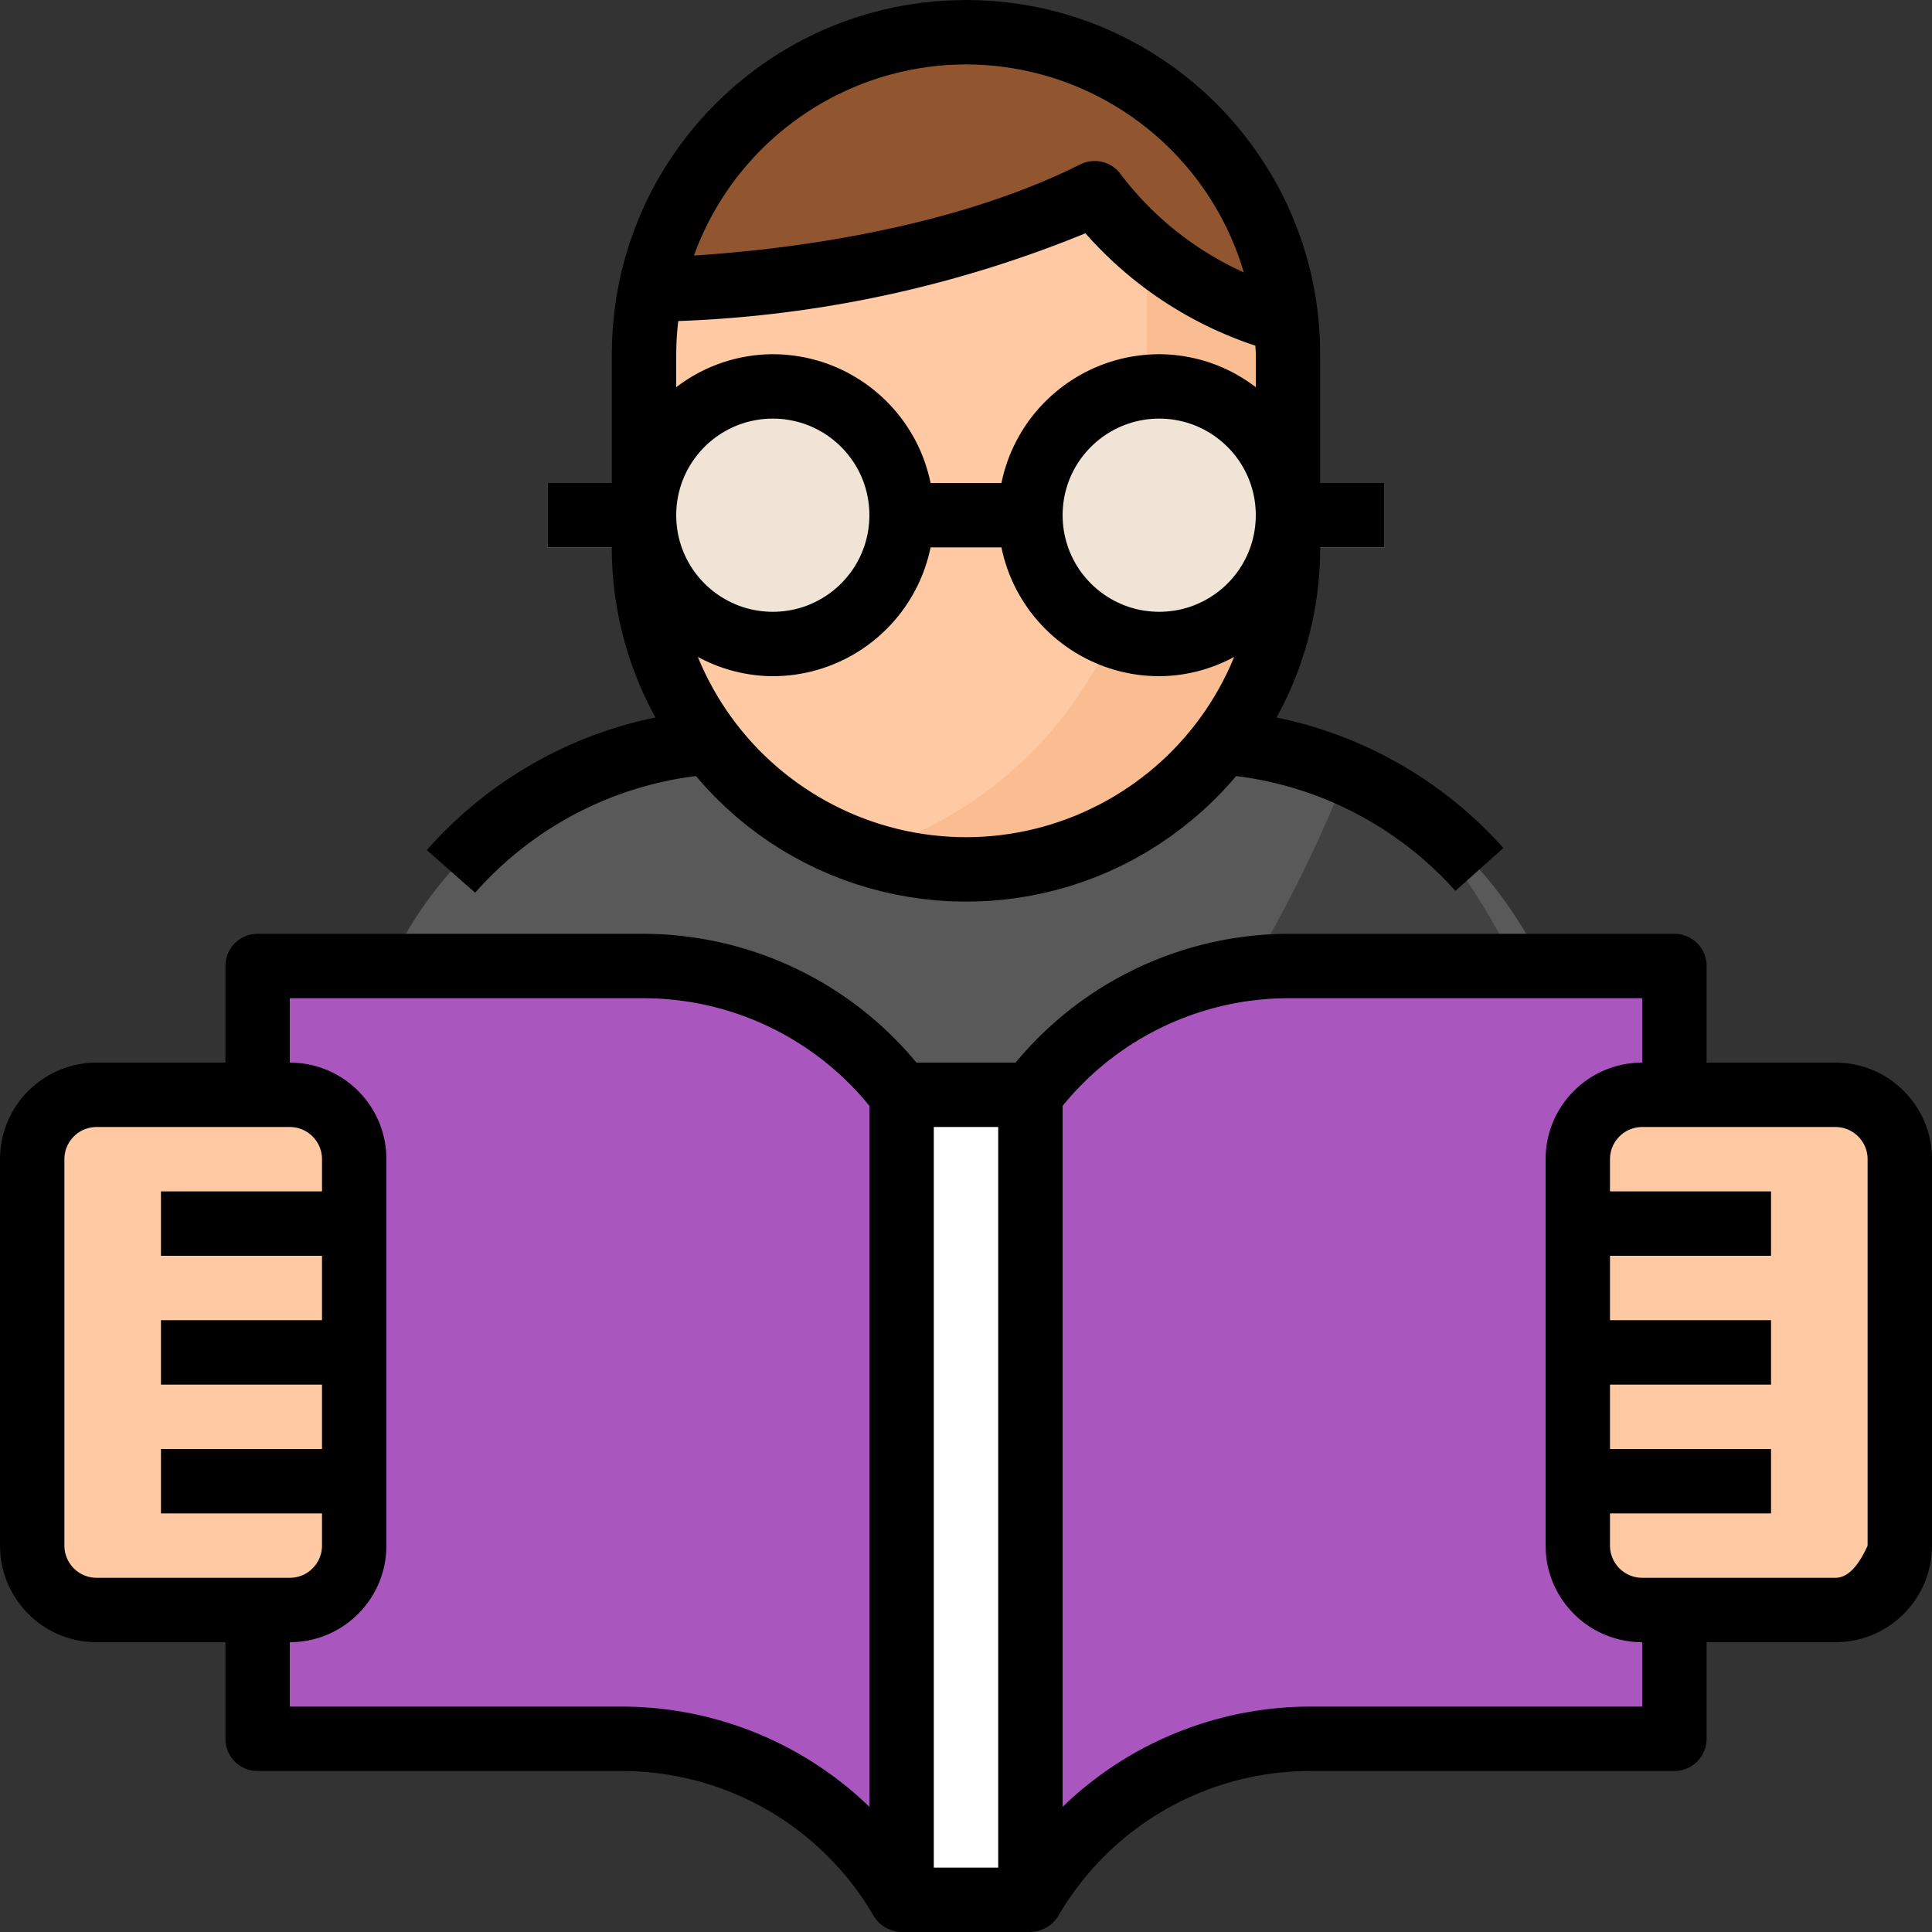 <?xml version="1.0" encoding="UTF-8" standalone="no"?>
<!DOCTYPE svg PUBLIC "-//W3C//DTD SVG 1.1//EN" "http://www.w3.org/Graphics/SVG/1.1/DTD/svg11.dtd">
<svg version="1.1" xmlns="http://www.w3.org/2000/svg" xmlns:xlink="http://www.w3.org/1999/xlink" preserveAspectRatio="xMidYMid meet" viewBox="0 0 640 640" width="640" height="640"><rect x="0" y="0" width="640" height="640" fill="#333333" stroke="none"/><defs><path d="M394.67 245.33C465.36 245.33 522.67 302.65 522.67 373.33C522.67 380.44 522.67 416 522.67 480L522.67 480L117.33 480L117.33 480C117.33 416 117.33 380.44 117.33 373.33C117.33 302.65 174.65 245.33 245.33 245.33C275.2 245.33 379.73 245.33 394.67 245.33Z" id="b2SBC7ki7A"></path><path d="M446.11 256.17C408.86 350.11 341.27 428.91 254.08 480C271.99 480 361.51 480 522.67 480L522.67 373.33C502.63 308.83 477.11 269.77 446.11 256.17Z" id="bMHBc2Ks"></path><path d="M320 10.67C378.91 10.67 426.67 58.42 426.67 117.33C426.67 123.73 426.67 174.93 426.67 181.33C426.67 240.25 378.91 288 320 288C320 288 320 288 320 288C261.09 288 213.33 240.24 213.33 181.33C213.33 174.93 213.33 123.73 213.33 117.33C213.33 58.42 261.09 10.67 320 10.67C320 10.67 320 10.67 320 10.67Z" id="a36vaYSfgv"></path><path d="M379.93 77.95C379.93 85.83 379.93 148.84 379.93 156.71C379.91 214.71 341.85 265.83 286.28 282.46C342.06 301.17 402.43 271.11 421.14 215.34C424.81 204.38 426.68 192.9 426.67 181.33C426.67 174.93 426.67 123.73 426.67 117.33C426.66 76.73 403.56 39.67 367.13 21.75C375.53 39.3 379.9 58.5 379.93 77.95Z" id="c7nyhKumt"></path><path d="M85.33 320L85.33 576C157.9 576 198.21 576 206.27 576C243.75 576 278.46 595.66 297.74 627.79C297.8 627.89 298.11 628.4 298.67 629.33C298.67 469.33 298.67 380.44 298.67 362.67C278.52 335.81 246.91 320 213.33 320C196.27 320 153.6 320 85.33 320Z" id="bgcAI6N29"></path><path d="M341.33 362.67C341.33 380.44 341.33 469.33 341.33 629.33C341.89 628.4 342.2 627.89 342.26 627.79C361.54 595.66 396.26 576 433.73 576C441.79 576 482.1 576 554.67 576L554.67 320L426.67 320C383.21 330.54 354.77 344.76 341.33 362.67Z" id="b4ovpRmWWZ"></path><path d="M96 362.67C107.79 362.67 117.33 372.21 117.33 384C117.33 396.8 117.33 499.2 117.33 512C117.33 523.79 107.79 533.33 96 533.33C89.6 533.33 38.4 533.33 32 533.33C20.21 533.33 10.67 523.79 10.67 512C10.67 499.2 10.67 396.8 10.67 384C10.67 372.21 20.21 362.67 32 362.67C44.8 362.67 89.6 362.67 96 362.67Z" id="a1ZbgSOXEn"></path><path d="M117.33 394.67C117.33 394.67 117.33 394.67 117.33 394.67C117.33 407.47 117.33 414.58 117.33 416C117.33 416 117.33 416 117.33 416C78.93 416 57.6 416 53.33 416C53.33 416 53.33 416 53.33 416C53.33 403.2 53.33 396.09 53.33 394.67C53.33 394.67 53.33 394.67 53.33 394.67C91.73 394.67 113.07 394.67 117.33 394.67Z" id="a4t2LpPHEM"></path><path d="M117.33 437.33C117.33 437.33 117.33 437.33 117.33 437.33C117.33 450.13 117.33 457.25 117.33 458.67C117.33 458.67 117.33 458.67 117.33 458.67C78.93 458.67 57.6 458.67 53.33 458.67C53.33 458.67 53.33 458.67 53.33 458.67C53.33 445.87 53.33 438.76 53.33 437.33C53.33 437.33 53.33 437.33 53.33 437.33C91.73 437.33 113.07 437.33 117.33 437.33Z" id="a1413HeheN"></path><path d="M117.33 480C117.33 480 117.33 480 117.33 480C117.33 492.8 117.33 499.91 117.33 501.33C117.33 501.33 117.33 501.33 117.33 501.33C78.93 501.33 57.6 501.33 53.33 501.33C53.33 501.33 53.33 501.33 53.33 501.33C53.33 488.53 53.33 481.42 53.33 480C53.33 480 53.33 480 53.33 480C91.73 480 113.07 480 117.33 480Z" id="d3TQxL7dC"></path><path d="M341.33 362.67C341.33 362.67 341.33 362.67 341.33 362.67C341.33 522.67 341.33 611.55 341.33 629.33C341.33 629.33 341.33 629.33 341.33 629.33C315.73 629.33 301.51 629.33 298.67 629.33C298.67 629.33 298.67 629.33 298.67 629.33C298.67 469.33 298.67 380.44 298.67 362.67C298.67 362.67 298.67 362.67 298.67 362.67C324.27 362.67 338.49 362.67 341.33 362.67Z" id="a3BM8Bc93t"></path><path d="M608 362.67C619.79 362.67 629.33 372.21 629.33 384C629.33 396.8 629.33 499.2 629.33 512C629.33 523.79 619.79 533.33 608 533.33C601.6 533.33 550.4 533.33 544 533.33C532.21 533.33 522.67 523.79 522.67 512C522.67 499.2 522.67 396.8 522.67 384C522.67 372.21 532.21 362.67 544 362.67C556.8 362.67 601.6 362.67 608 362.67Z" id="bfyXYYJWG"></path><path d="M586.67 480C586.67 480 586.67 480 586.67 480C586.67 492.8 586.67 499.91 586.67 501.33C586.67 501.33 586.67 501.33 586.67 501.33C548.27 501.33 526.93 501.33 522.67 501.33C522.67 501.33 522.67 501.33 522.67 501.33C522.67 488.53 522.67 481.42 522.67 480C522.67 480 522.67 480 522.67 480C561.07 480 582.4 480 586.67 480Z" id="b3gAvnX06"></path><path d="M586.67 437.33C586.67 437.33 586.67 437.33 586.67 437.33C586.67 450.13 586.67 457.25 586.67 458.67C586.67 458.67 586.67 458.67 586.67 458.67C548.27 458.67 526.93 458.67 522.67 458.67C522.67 458.67 522.67 458.67 522.67 458.67C522.67 445.87 522.67 438.76 522.67 437.33C522.67 437.33 522.67 437.33 522.67 437.33C561.07 437.33 582.4 437.33 586.67 437.33Z" id="b2OxUCPvlr"></path><path d="M586.67 394.67C586.67 394.67 586.67 394.67 586.67 394.67C586.67 407.47 586.67 414.58 586.67 416C586.67 416 586.67 416 586.67 416C548.27 416 526.93 416 522.67 416C522.67 416 522.67 416 522.67 416C522.67 403.2 522.67 396.09 522.67 394.67C522.67 394.67 522.67 394.67 522.67 394.67C561.07 394.67 582.4 394.67 586.67 394.67Z" id="a1DNrmRCV"></path><path d="M458.67 160C458.67 160 458.67 160 458.67 160C458.67 172.8 458.67 179.91 458.67 181.33C458.67 181.33 458.67 181.33 458.67 181.33C292.27 181.33 199.82 181.33 181.33 181.33C181.33 181.33 181.33 181.33 181.33 181.33C181.33 168.53 181.33 161.42 181.33 160C181.33 160 181.33 160 181.33 160C347.73 160 440.18 160 458.67 160Z" id="e9hbF9ndR"></path><path d="M256 128C232.44 128 213.33 147.1 213.33 170.67C213.33 194.23 232.44 213.33 256 213.33C279.56 213.33 298.67 194.23 298.67 170.67C298.67 147.1 279.56 128 256 128Z" id="a37bqpbLMp"></path><path d="M384 128C360.44 128 341.33 147.1 341.33 170.67C341.33 194.23 360.44 213.33 384 213.33C407.56 213.33 426.67 194.23 426.67 170.67C426.67 147.1 407.56 128 384 128Z" id="csjws904I"></path><path d="M309.27 11.11C262.78 15.82 224.77 50.22 215.47 96C228.48 95.78 304.32 93.19 362.67 64C378.39 84.95 400.77 99.95 426.12 106.51C420.19 47.89 367.87 5.18 309.27 11.11Z" id="j2BIfSWPS4"></path><path d="M218.56 309.47L221.16 309.62L223.74 309.84L226.32 310.1L228.89 310.43L231.45 310.81L233.99 311.24L236.52 311.73L239.04 312.28L241.54 312.87L244.02 313.53L246.49 314.23L248.93 314.99L251.36 315.8L253.77 316.66L256.16 317.58L258.53 318.55L260.88 319.56L263.2 320.63L265.5 321.75L267.78 322.92L270.03 324.13L272.25 325.4L274.45 326.71L276.62 328.08L278.76 329.49L280.87 330.95L282.95 332.45L285 334L287.01 335.6L289 337.25L290.95 338.94L292.86 340.67L294.74 342.45L296.59 344.27L298.39 346.14L300.16 348.05L301.89 350L303.58 352L336.42 352L338.11 350L339.84 348.05L341.61 346.14L343.41 344.27L345.26 342.45L347.14 340.67L349.05 338.94L351 337.25L352.99 335.6L355 334L357.05 332.45L359.13 330.95L361.24 329.49L363.38 328.08L365.55 326.71L367.75 325.4L369.97 324.13L372.22 322.92L374.5 321.75L376.8 320.63L379.12 319.56L381.47 318.55L383.84 317.58L386.23 316.66L388.64 315.8L391.07 314.99L393.52 314.23L395.98 313.53L398.47 312.87L400.96 312.28L403.48 311.73L406.01 311.24L408.55 310.81L411.11 310.43L413.68 310.1L416.26 309.84L418.85 309.62L421.44 309.47L424.05 309.37L426.67 309.33L554.67 309.33L555.11 309.34L555.54 309.37L555.97 309.41L556.4 309.47L556.82 309.55L557.23 309.64L557.64 309.75L558.04 309.88L558.43 310.02L558.82 310.17L559.2 310.34L559.57 310.52L559.93 310.72L560.28 310.93L560.63 311.16L560.97 311.39L561.29 311.64L561.61 311.9L561.91 312.18L562.21 312.46L562.49 312.75L562.77 313.06L563.03 313.38L563.27 313.7L563.51 314.04L563.73 314.38L563.95 314.74L564.14 315.1L564.33 315.47L564.5 315.85L564.65 316.24L564.79 316.63L564.91 317.03L565.02 317.44L565.12 317.85L565.19 318.27L565.25 318.7L565.3 319.13L565.32 319.56L565.33 320L565.33 352L608 352L609.32 352.03L610.62 352.11L611.92 352.24L613.19 352.42L614.45 352.65L615.69 352.93L616.91 353.26L618.12 353.63L619.3 354.05L620.46 354.51L621.59 355.02L622.71 355.57L623.79 356.16L624.86 356.79L625.89 357.46L626.9 358.17L627.88 358.92L628.83 359.7L629.74 360.52L630.63 361.37L631.48 362.26L632.3 363.17L633.08 364.12L633.83 365.1L634.54 366.11L635.21 367.14L635.84 368.21L636.43 369.29L636.98 370.41L637.49 371.54L637.95 372.7L638.37 373.88L638.74 375.09L639.07 376.31L639.35 377.55L639.58 378.81L639.76 380.08L639.89 381.38L639.97 382.68L640 384L640 512L639.97 513.32L639.89 514.62L639.76 515.91L639.58 517.19L639.35 518.45L639.07 519.69L638.74 520.91L638.37 522.11L637.95 523.3L637.49 524.46L636.98 525.59L636.43 526.71L635.84 527.79L635.21 528.86L634.54 529.89L633.83 530.9L633.08 531.88L632.3 532.82L631.48 533.74L630.63 534.63L629.74 535.48L628.83 536.3L627.88 537.08L626.9 537.83L625.89 538.53L624.86 539.2L623.79 539.84L622.71 540.43L621.59 540.98L620.46 541.48L619.3 541.95L618.12 542.37L616.91 542.74L615.69 543.07L614.45 543.35L613.19 543.58L611.92 543.76L610.62 543.89L609.32 543.97L608 544L565.33 544L565.33 576L565.32 576.44L565.29 576.87L565.25 577.3L565.19 577.73L565.11 578.15L565.02 578.56L564.91 578.97L564.79 579.37L564.65 579.76L564.49 580.15L564.32 580.53L564.14 580.9L563.94 581.26L563.73 581.62L563.51 581.96L563.27 582.3L563.02 582.62L562.76 582.94L562.49 583.24L562.2 583.54L561.91 583.82L561.6 584.1L561.29 584.36L560.96 584.61L560.63 584.84L560.28 585.07L559.93 585.28L559.56 585.47L559.19 585.66L558.81 585.83L558.43 585.98L558.03 586.12L557.63 586.25L557.23 586.35L556.81 586.45L556.39 586.53L555.97 586.59L555.54 586.63L555.1 586.66L554.66 586.67L433.73 586.67L431.2 586.71L428.69 586.81L426.19 586.98L423.7 587.21L421.23 587.51L418.77 587.87L416.32 588.3L413.9 588.78L411.49 589.33L409.1 589.93L406.72 590.6L404.37 591.32L402.05 592.11L399.74 592.95L397.46 593.85L395.21 594.81L392.98 595.82L390.78 596.89L388.6 598.01L386.46 599.19L384.35 600.42L382.26 601.71L380.21 603.05L378.2 604.44L376.22 605.88L374.27 607.37L372.37 608.92L370.5 610.51L368.66 612.15L366.87 613.84L365.12 615.58L363.42 617.36L361.75 619.2L360.13 621.08L358.56 623L357.03 624.97L355.55 626.98L354.11 629.04L352.73 631.14L351.4 633.28L350.48 634.82L350.45 634.86L350.42 634.91L350.39 634.96L350.36 635.01L350.32 635.06L350.29 635.11L350.26 635.16L350.22 635.21L350.19 635.25L350.16 635.3L350.12 635.35L350.09 635.4L350.05 635.45L350.02 635.49L349.98 635.54L349.95 635.59L349.91 635.63L349.88 635.68L349.84 635.73L349.8 635.77L349.77 635.82L349.73 635.86L349.69 635.91L349.66 635.95L349.62 636L349.58 636.04L349.54 636.09L349.5 636.13L349.46 636.18L349.43 636.22L349.39 636.27L349.35 636.31L349.31 636.35L349.27 636.4L349.23 636.44L349.19 636.48L349.15 636.52L349.1 636.57L349.06 636.61L349.02 636.65L349.01 636.66L349 636.67L349 636.68L348.99 636.69L348.98 636.7L348.98 636.7L348.97 636.72L348.96 636.73L348.95 636.74L348.94 636.75L348.93 636.77L348.91 636.8L348.9 636.81L348.89 636.83L348.88 636.84L348.87 636.85L348.86 636.86L348.86 636.87L348.85 636.88L348.84 636.89L348.84 636.9L348.83 636.9L348.82 636.92L348.75 636.98L348.69 637.04L348.62 637.1L348.55 637.16L348.48 637.22L348.42 637.28L348.35 637.34L348.28 637.4L348.21 637.45L348.14 637.51L348.07 637.57L348 637.62L347.92 637.68L347.85 637.73L347.78 637.79L347.71 637.84L347.63 637.89L347.56 637.94L347.48 638L347.41 638.05L347.33 638.1L347.26 638.15L347.18 638.19L347.11 638.24L347.03 638.29L346.95 638.34L346.87 638.38L346.8 638.43L346.72 638.47L346.64 638.52L346.56 638.56L346.48 638.6L346.4 638.65L346.32 638.69L346.24 638.73L346.16 638.77L346.08 638.81L346 638.85L345.91 638.88L345.83 638.92L345.81 638.93L345.79 638.94L345.77 638.95L345.75 638.96L345.73 638.97L345.71 638.98L345.69 638.99L345.67 638.99L345.65 639L345.63 639.01L345.61 639.02L345.59 639.03L345.57 639.04L345.55 639.05L345.53 639.05L345.51 639.06L345.49 639.07L345.47 639.08L345.45 639.09L345.43 639.1L345.41 639.1L345.39 639.11L345.37 639.12L345.35 639.13L345.33 639.13L345.31 639.14L345.29 639.15L345.27 639.16L345.22 639.17L345.18 639.19L345.12 639.21L345.05 639.24L345.01 639.25L344.92 639.29L344.83 639.32L344.75 639.35L344.66 639.39L344.57 639.42L344.48 639.45L344.39 639.48L344.3 639.51L344.21 639.54L344.12 639.56L344.03 639.59L343.94 639.62L343.85 639.64L343.75 639.67L343.66 639.69L343.57 639.71L343.48 639.73L343.39 639.75L343.3 639.77L343.2 639.79L343.11 639.81L343.02 639.83L342.93 639.85L342.83 639.86L342.74 639.88L342.65 639.89L342.55 639.9L342.46 639.92L342.37 639.93L342.27 639.94L342.18 639.95L342.08 639.96L341.99 639.97L341.9 639.97L341.8 639.98L341.71 639.99L341.61 639.99L341.52 639.99L341.43 640L341.33 640L298.67 640L298.57 640L298.48 639.99L298.38 639.99L298.29 639.99L298.19 639.98L298.1 639.97L298.01 639.97L297.91 639.96L297.82 639.95L297.72 639.94L297.63 639.93L297.54 639.92L297.44 639.9L297.35 639.89L297.26 639.88L297.16 639.86L297.07 639.85L296.98 639.83L296.89 639.81L296.79 639.79L296.7 639.77L296.61 639.75L296.52 639.73L296.42 639.71L296.33 639.69L296.24 639.67L296.15 639.64L296.06 639.62L295.97 639.59L295.88 639.56L295.79 639.54L295.7 639.51L295.61 639.48L295.52 639.45L295.43 639.42L295.34 639.39L295.25 639.35L295.16 639.32L295.07 639.29L294.99 639.25L294.94 639.24L294.86 639.2L294.81 639.19L294.77 639.17L294.73 639.16L294.71 639.15L294.69 639.14L294.65 639.13L294.63 639.12L294.61 639.11L294.59 639.1L294.57 639.09L294.55 639.09L294.53 639.08L294.51 639.07L294.49 639.06L294.46 639.05L294.44 639.05L294.42 639.04L294.4 639.03L294.38 639.02L294.36 639.01L294.34 639L294.32 638.99L294.3 638.99L294.28 638.98L294.26 638.97L294.24 638.96L294.22 638.95L294.2 638.94L294.18 638.93L294.16 638.92L294.08 638.88L294 638.85L293.92 638.81L293.84 638.77L293.76 638.73L293.68 638.69L293.6 638.65L293.52 638.6L293.44 638.56L293.36 638.52L293.28 638.47L293.2 638.43L293.12 638.38L293.04 638.34L292.97 638.29L292.89 638.24L292.81 638.2L292.74 638.15L292.66 638.1L292.59 638.05L292.51 638L292.44 637.95L292.36 637.89L292.29 637.84L292.22 637.79L292.14 637.73L292.07 637.68L292 637.62L291.93 637.57L291.86 637.51L291.79 637.45L291.72 637.4L291.65 637.34L291.58 637.28L291.51 637.22L291.44 637.16L291.38 637.1L291.31 637.04L291.24 636.98L291.18 636.92L291.17 636.9L291.16 636.9L291.16 636.89L291.15 636.88L291.14 636.87L291.13 636.86L291.12 636.85L291.11 636.84L291.11 636.83L291.1 636.82L291.09 636.8L291.07 636.77L291.06 636.76L291.04 636.74L291.04 636.73L291.03 636.72L291.02 636.7L291.01 636.7L291.01 636.69L291 636.68L290.99 636.67L290.99 636.66L290.98 636.65L290.93 636.61L290.89 636.57L290.85 636.52L290.81 636.48L290.77 636.44L290.73 636.4L290.69 636.35L290.65 636.31L290.61 636.27L290.57 636.22L290.53 636.18L290.49 636.13L290.45 636.09L290.42 636.04L290.38 636L290.34 635.95L290.3 635.91L290.27 635.86L290.23 635.82L290.19 635.77L290.16 635.73L290.12 635.68L290.08 635.63L290.05 635.59L290.01 635.54L289.98 635.49L289.94 635.45L289.91 635.4L289.87 635.35L289.84 635.3L289.81 635.25L289.77 635.21L289.74 635.16L289.71 635.11L289.67 635.06L289.64 635.01L289.61 634.96L289.58 634.91L289.55 634.86L289.51 634.82L288.59 633.27L287.25 631.13L285.87 629.03L284.44 626.97L282.96 624.96L281.43 622.99L279.86 621.07L278.24 619.19L276.57 617.36L274.86 615.57L273.11 613.83L271.32 612.14L269.49 610.5L267.62 608.91L265.72 607.37L263.77 605.87L261.79 604.43L259.78 603.04L257.73 601.7L255.65 600.42L253.53 599.19L251.39 598.01L249.22 596.89L247.02 595.82L244.79 594.81L242.53 593.85L240.25 592.95L237.95 592.11L235.62 591.32L233.27 590.6L230.9 589.93L228.51 589.33L226.1 588.78L223.67 588.3L221.23 587.87L218.77 587.51L216.29 587.22L213.81 586.98L211.31 586.81L208.79 586.71L206.27 586.67L85.33 586.67L84.89 586.66L84.46 586.63L84.03 586.59L83.6 586.53L83.18 586.45L82.77 586.36L82.36 586.25L81.96 586.12L81.57 585.98L81.18 585.83L80.8 585.66L80.43 585.48L80.07 585.28L79.72 585.07L79.37 584.84L79.03 584.61L78.71 584.36L78.39 584.1L78.09 583.82L77.79 583.54L77.51 583.25L77.23 582.94L76.97 582.62L76.73 582.3L76.49 581.96L76.27 581.62L76.05 581.26L75.86 580.9L75.67 580.53L75.5 580.15L75.35 579.76L75.21 579.37L75.09 578.97L74.98 578.56L74.88 578.15L74.81 577.73L74.75 577.3L74.7 576.87L74.68 576.44L74.67 576L74.67 544L32 544L30.68 543.97L29.38 543.89L28.08 543.76L26.81 543.58L25.55 543.35L24.31 543.07L23.09 542.74L21.88 542.37L20.7 541.95L19.54 541.49L18.41 540.98L17.29 540.43L16.21 539.84L15.14 539.21L14.11 538.54L13.1 537.83L12.12 537.08L11.17 536.3L10.26 535.48L9.37 534.63L8.52 533.74L7.7 532.83L6.92 531.88L6.17 530.9L5.46 529.89L4.79 528.86L4.16 527.79L3.57 526.71L3.02 525.59L2.51 524.46L2.05 523.3L1.63 522.12L1.26 520.91L0.93 519.69L0.65 518.45L0.42 517.19L0.24 515.92L0.11 514.62L0.03 513.32L0 512L0 384L0.03 382.68L0.11 381.38L0.24 380.08L0.42 378.81L0.65 377.55L0.93 376.31L1.26 375.09L1.63 373.88L2.05 372.7L2.51 371.54L3.02 370.41L3.57 369.29L4.16 368.21L4.79 367.14L5.46 366.11L6.17 365.1L6.92 364.12L7.7 363.17L8.52 362.26L9.37 361.37L10.26 360.52L11.17 359.7L12.12 358.92L13.1 358.17L14.11 357.46L15.14 356.79L16.21 356.16L17.29 355.57L18.41 355.02L19.54 354.51L20.7 354.05L21.88 353.63L23.09 353.26L24.31 352.93L25.55 352.65L26.81 352.42L28.08 352.24L29.38 352.11L30.68 352.03L32 352L74.67 352L74.67 320L74.68 319.56L74.7 319.13L74.75 318.7L74.81 318.27L74.88 317.85L74.98 317.44L75.09 317.03L75.21 316.63L75.35 316.24L75.5 315.85L75.67 315.47L75.86 315.1L76.05 314.74L76.27 314.38L76.49 314.04L76.73 313.7L76.97 313.38L77.23 313.06L77.51 312.75L77.79 312.46L78.09 312.18L78.39 311.9L78.71 311.64L79.03 311.39L79.37 311.16L79.72 310.93L80.07 310.72L80.43 310.52L80.8 310.34L81.18 310.17L81.57 310.02L81.96 309.88L82.36 309.75L82.77 309.64L83.18 309.55L83.6 309.47L84.03 309.41L84.46 309.37L84.89 309.34L85.33 309.33L213.33 309.33L215.95 309.37L218.56 309.47ZM309.33 618.67L330.67 618.67L330.67 373.33L309.33 373.33L309.33 618.67ZM424.5 330.7L422.33 330.77L420.18 330.9L418.03 331.08L415.89 331.3L413.76 331.57L411.64 331.88L409.53 332.24L407.43 332.65L405.34 333.11L403.27 333.61L401.21 334.15L399.17 334.74L397.14 335.37L395.12 336.05L393.13 336.77L391.15 337.54L389.18 338.34L387.24 339.19L385.32 340.09L383.41 341.02L381.53 342L379.67 343.02L377.83 344.08L376.01 345.18L374.22 346.32L372.45 347.5L370.71 348.72L368.99 349.98L367.3 351.27L365.64 352.61L364 353.99L362.39 355.4L360.81 356.85L359.27 358.34L357.75 359.86L356.26 361.42L354.81 363.02L353.39 364.66L352 366.33L352 598.54L353.66 596.97L355.34 595.43L357.05 593.92L358.79 592.46L360.55 591.02L362.34 589.63L364.15 588.27L365.99 586.95L367.85 585.66L369.73 584.41L371.63 583.2L373.55 582.03L375.5 580.89L377.46 579.79L379.45 578.73L381.45 577.71L383.47 576.73L385.51 575.78L387.57 574.88L389.64 574.01L391.73 573.19L393.84 572.4L395.96 571.65L398.09 570.95L400.24 570.28L402.4 569.66L404.58 569.08L406.76 568.53L408.96 568.03L411.17 567.57L413.39 567.16L415.62 566.78L417.86 566.45L420.1 566.16L422.36 565.91L424.62 565.71L426.89 565.55L429.16 565.43L431.44 565.36L433.73 565.33L544 565.33L544 544L542.68 543.97L541.38 543.89L540.08 543.76L538.81 543.58L537.55 543.35L536.31 543.07L535.09 542.74L533.88 542.37L532.7 541.95L531.54 541.49L530.41 540.98L529.29 540.43L528.21 539.84L527.14 539.21L526.11 538.54L525.1 537.83L524.12 537.08L523.17 536.3L522.26 535.48L521.37 534.63L520.52 533.74L519.7 532.83L518.92 531.88L518.17 530.9L517.46 529.89L516.79 528.86L516.16 527.79L515.57 526.71L515.02 525.59L514.51 524.46L514.05 523.3L513.63 522.12L513.26 520.91L512.93 519.69L512.65 518.45L512.42 517.19L512.24 515.92L512.11 514.62L512.03 513.32L512 512L512 384L512.03 382.68L512.11 381.38L512.24 380.08L512.42 378.81L512.65 377.55L512.93 376.31L513.26 375.09L513.63 373.88L514.05 372.7L514.51 371.54L515.02 370.41L515.57 369.29L516.16 368.21L516.79 367.14L517.46 366.11L518.17 365.1L518.92 364.12L519.7 363.17L520.52 362.26L521.37 361.37L522.26 360.52L523.17 359.7L524.12 358.92L525.1 358.17L526.11 357.46L527.14 356.79L528.21 356.16L529.29 355.57L530.41 355.02L531.54 354.51L532.7 354.05L533.88 353.63L535.09 353.26L536.31 352.93L537.55 352.65L538.81 352.42L540.08 352.24L541.38 352.11L542.68 352.03L544 352L544 330.67L426.67 330.67L424.5 330.7ZM96 352L97.32 352.03L98.62 352.11L99.92 352.24L101.19 352.42L102.45 352.65L103.69 352.93L104.91 353.26L106.12 353.63L107.3 354.05L108.46 354.51L109.59 355.02L110.71 355.57L111.79 356.16L112.86 356.79L113.89 357.46L114.9 358.17L115.88 358.92L116.83 359.7L117.74 360.52L118.63 361.37L119.48 362.26L120.3 363.17L121.08 364.12L121.83 365.1L122.54 366.11L123.21 367.14L123.84 368.21L124.43 369.29L124.98 370.41L125.49 371.54L125.95 372.7L126.37 373.88L126.74 375.09L127.07 376.31L127.35 377.55L127.58 378.81L127.76 380.08L127.89 381.38L127.97 382.68L128 384L128 512L127.97 513.32L127.89 514.62L127.76 515.92L127.58 517.19L127.35 518.45L127.07 519.69L126.74 520.91L126.37 522.12L125.95 523.3L125.49 524.46L124.98 525.59L124.43 526.71L123.84 527.79L123.21 528.86L122.54 529.89L121.83 530.9L121.08 531.88L120.3 532.83L119.48 533.74L118.63 534.63L117.74 535.48L116.83 536.3L115.88 537.08L114.9 537.83L113.89 538.54L112.86 539.21L111.79 539.84L110.71 540.43L109.59 540.98L108.46 541.49L107.3 541.95L106.12 542.37L104.91 542.74L103.69 543.07L102.45 543.35L101.19 543.58L99.92 543.76L98.62 543.89L97.32 543.97L96 544L96 565.33L206.27 565.33L208.56 565.36L210.84 565.43L213.11 565.55L215.38 565.71L217.64 565.91L219.9 566.16L222.14 566.45L224.38 566.78L226.61 567.16L228.83 567.57L231.04 568.03L233.24 568.53L235.42 569.08L237.6 569.66L239.76 570.28L241.91 570.95L244.04 571.65L246.16 572.4L248.27 573.19L250.36 574.01L252.43 574.88L254.49 575.78L256.53 576.73L258.55 577.71L260.55 578.73L262.54 579.79L264.5 580.89L266.45 582.03L268.37 583.2L270.27 584.41L272.15 585.66L274.01 586.95L275.85 588.27L277.66 589.63L279.45 591.02L281.21 592.46L282.95 593.92L284.66 595.43L286.34 596.97L288 598.54L288 366.32L286.61 364.66L285.19 363.02L283.74 361.42L282.25 359.86L280.73 358.34L279.19 356.85L277.61 355.4L276 353.99L274.36 352.61L272.7 351.27L271.01 349.98L269.29 348.72L267.55 347.5L265.78 346.32L263.99 345.18L262.17 344.08L260.33 343.02L258.47 342L256.59 341.02L254.68 340.09L252.76 339.19L250.82 338.34L248.85 337.54L246.87 336.77L244.88 336.05L242.86 335.37L240.83 334.74L238.79 334.15L236.73 333.61L234.66 333.11L232.57 332.65L230.47 332.24L228.36 331.88L226.24 331.57L224.11 331.3L221.97 331.08L219.82 330.9L217.67 330.77L215.5 330.7L213.33 330.67L96 330.67L96 352ZM543.56 373.34L543.13 373.37L542.7 373.41L542.27 373.47L541.85 373.55L541.44 373.64L541.03 373.75L540.63 373.88L540.24 374.02L539.85 374.17L539.47 374.34L539.1 374.52L538.74 374.72L538.38 374.93L538.04 375.16L537.7 375.39L537.38 375.64L537.06 375.9L536.75 376.18L536.46 376.46L536.18 376.75L535.9 377.06L535.64 377.38L535.39 377.7L535.16 378.04L534.93 378.38L534.72 378.74L534.52 379.1L534.34 379.47L534.17 379.85L534.02 380.24L533.88 380.63L533.75 381.03L533.64 381.44L533.55 381.85L533.47 382.27L533.41 382.7L533.37 383.13L533.34 383.56L533.33 384L533.33 394.67L586.67 394.67L586.67 416L533.33 416L533.33 437.33L586.67 437.33L586.67 458.67L533.33 458.67L533.33 480L586.67 480L586.67 501.33L533.33 501.33L533.33 512L533.34 512.44L533.37 512.87L533.41 513.3L533.47 513.73L533.55 514.15L533.64 514.56L533.75 514.97L533.88 515.37L534.02 515.76L534.17 516.15L534.34 516.53L534.52 516.9L534.72 517.26L534.93 517.62L535.16 517.96L535.39 518.3L535.64 518.62L535.9 518.94L536.18 519.25L536.46 519.54L536.75 519.82L537.06 520.1L537.38 520.36L537.7 520.61L538.04 520.84L538.38 521.07L538.74 521.28L539.1 521.48L539.47 521.66L539.85 521.83L540.24 521.98L540.63 522.12L541.03 522.25L541.44 522.36L541.85 522.45L542.27 522.53L542.7 522.59L543.13 522.63L543.56 522.66L544 522.67L608 522.67L608.29 522.66L608.59 522.64L608.88 522.61L609.17 522.56L609.45 522.5L609.74 522.43L610.03 522.34L610.31 522.24L610.59 522.13L610.87 522L611.15 521.86L611.43 521.71L611.71 521.54L611.99 521.36L612.26 521.17L612.53 520.96L612.8 520.74L613.07 520.51L613.34 520.26L613.61 520L613.88 519.73L614.14 519.44L614.4 519.14L614.67 518.83L614.93 518.5L615.19 518.16L615.44 517.81L615.7 517.44L615.95 517.06L616.21 516.67L616.46 516.26L616.71 515.84L616.96 515.41L617.21 514.96L617.45 514.5L617.7 514.03L617.94 513.54L618.19 513.04L618.43 512.53L618.67 512L618.67 384L618.66 383.56L618.63 383.13L618.59 382.7L618.53 382.27L618.45 381.85L618.36 381.44L618.25 381.03L618.12 380.63L617.98 380.24L617.83 379.85L617.66 379.47L617.48 379.1L617.28 378.74L617.07 378.38L616.84 378.04L616.61 377.7L616.36 377.38L616.1 377.06L615.82 376.75L615.54 376.46L615.25 376.18L614.94 375.9L614.62 375.64L614.3 375.39L613.96 375.16L613.62 374.93L613.26 374.72L612.9 374.52L612.53 374.34L612.15 374.17L611.76 374.02L611.37 373.88L610.97 373.75L610.56 373.64L610.15 373.55L609.73 373.47L609.3 373.41L608.87 373.37L608.44 373.34L608 373.33L544 373.33L543.56 373.34ZM31.56 373.34L31.13 373.37L30.7 373.41L30.27 373.47L29.85 373.55L29.44 373.64L29.03 373.75L28.63 373.88L28.24 374.02L27.85 374.17L27.47 374.34L27.1 374.52L26.74 374.72L26.38 374.93L26.04 375.16L25.7 375.39L25.38 375.64L25.06 375.9L24.75 376.18L24.46 376.46L24.18 376.75L23.9 377.06L23.64 377.38L23.39 377.7L23.16 378.04L22.93 378.38L22.72 378.74L22.52 379.1L22.34 379.47L22.17 379.85L22.02 380.24L21.88 380.63L21.75 381.03L21.64 381.44L21.55 381.85L21.47 382.27L21.41 382.7L21.37 383.13L21.34 383.56L21.33 384L21.33 512L21.34 512.44L21.37 512.87L21.41 513.3L21.47 513.73L21.55 514.15L21.64 514.56L21.75 514.97L21.88 515.37L22.02 515.76L22.17 516.15L22.34 516.53L22.52 516.9L22.72 517.26L22.93 517.62L23.16 517.96L23.39 518.3L23.64 518.62L23.9 518.94L24.18 519.25L24.46 519.54L24.75 519.82L25.06 520.1L25.38 520.36L25.7 520.61L26.04 520.84L26.38 521.07L26.74 521.28L27.1 521.48L27.47 521.66L27.85 521.83L28.24 521.98L28.63 522.12L29.03 522.25L29.44 522.36L29.85 522.45L30.27 522.53L30.7 522.59L31.13 522.63L31.56 522.66L32 522.67L96 522.67L96.44 522.66L96.88 522.63L97.31 522.59L97.73 522.53L98.15 522.45L98.56 522.36L98.97 522.25L99.37 522.12L99.77 521.98L100.15 521.83L100.53 521.66L100.9 521.48L101.26 521.28L101.62 521.07L101.96 520.84L102.3 520.61L102.63 520.36L102.94 520.1L103.25 519.82L103.54 519.54L103.83 519.25L104.1 518.94L104.36 518.62L104.61 518.3L104.85 517.96L105.07 517.62L105.28 517.26L105.48 516.9L105.66 516.53L105.83 516.15L105.98 515.76L106.12 515.37L106.25 514.97L106.36 514.56L106.45 514.15L106.53 513.73L106.59 513.3L106.63 512.87L106.66 512.44L106.67 512L106.67 501.33L53.33 501.33L53.33 480L106.67 480L106.67 458.67L53.33 458.67L53.33 437.33L106.67 437.33L106.67 416L53.33 416L53.33 394.67L106.67 394.67L106.67 384L106.66 383.56L106.63 383.13L106.59 382.7L106.53 382.27L106.45 381.85L106.36 381.44L106.25 381.03L106.12 380.63L105.98 380.24L105.83 379.85L105.66 379.47L105.48 379.1L105.28 378.74L105.07 378.38L104.84 378.04L104.61 377.7L104.36 377.38L104.1 377.06L103.82 376.75L103.54 376.46L103.25 376.18L102.94 375.9L102.62 375.64L102.3 375.39L101.96 375.16L101.62 374.93L101.26 374.72L100.9 374.52L100.53 374.34L100.15 374.17L99.76 374.02L99.37 373.88L98.97 373.75L98.56 373.64L98.15 373.55L97.73 373.47L97.3 373.41L96.87 373.37L96.44 373.34L96 373.33L32 373.33L31.56 373.34Z" id="g3fAYPmTo"></path><path d="M329.62 0.39L334.36 0.87L339.03 1.54L343.65 2.38L348.2 3.41L352.68 4.61L357.09 5.98L361.42 7.52L365.67 9.22L369.84 11.08L373.92 13.1L377.91 15.26L381.81 17.58L385.6 20.04L389.3 22.64L392.88 25.38L396.36 28.24L399.72 31.24L402.97 34.37L406.09 37.61L409.09 40.97L411.96 44.45L414.69 48.04L417.29 51.73L419.75 55.53L422.07 59.42L424.24 63.41L426.25 67.49L428.11 71.66L429.81 75.92L431.35 80.25L432.72 84.66L433.92 89.14L434.95 93.69L435.8 98.3L436.46 102.98L436.94 107.71L437.23 112.5L437.33 117.33L437.33 160L458.67 160L458.67 181.33L437.33 181.33L437.32 182.81L437.3 184.29L437.25 185.76L437.19 187.23L437.11 188.7L437.01 190.17L436.89 191.64L436.75 193.1L436.59 194.56L436.42 196.02L436.23 197.48L436.02 198.93L435.79 200.38L435.54 201.83L435.27 203.27L434.99 204.71L434.69 206.14L434.37 207.57L434.03 209L433.68 210.42L433.3 211.84L432.91 213.25L432.5 214.66L432.08 216.06L431.63 217.46L431.17 218.85L430.69 220.24L430.2 221.62L429.68 222.99L429.15 224.36L428.6 225.72L428.03 227.08L427.45 228.43L426.85 229.77L426.23 231.11L425.59 232.44L424.94 233.76L424.27 235.07L423.58 236.38L422.88 237.68L425.05 238.14L427.21 238.64L429.36 239.17L431.5 239.74L433.63 240.34L435.75 240.97L437.85 241.64L439.95 242.34L442.02 243.07L444.09 243.83L446.14 244.63L448.18 245.46L450.2 246.32L452.21 247.22L454.2 248.14L456.18 249.1L458.14 250.08L460.09 251.1L462.02 252.15L463.93 253.23L465.82 254.34L467.7 255.48L469.56 256.65L471.39 257.85L473.22 259.08L475.02 260.33L476.8 261.62L478.56 262.94L480.3 264.28L482.02 265.65L483.72 267.05L485.4 268.48L487.06 269.94L488.69 271.42L490.31 272.93L491.89 274.47L493.46 276.04L495 277.63L496.52 279.25L498.02 280.9L482.12 295.13L480.7 293.56L479.25 292.02L477.77 290.52L476.27 289.04L474.75 287.59L473.2 286.17L471.63 284.78L470.04 283.42L468.42 282.08L466.78 280.78L465.12 279.51L463.43 278.28L461.73 277.07L460.01 275.89L458.26 274.75L456.5 273.63L454.72 272.55L452.91 271.5L451.09 270.49L449.26 269.5L447.4 268.55L445.53 267.64L443.64 266.75L441.74 265.9L439.82 265.08L437.89 264.3L435.94 263.55L433.97 262.84L432 262.16L430.01 261.52L428.01 260.91L425.99 260.34L423.96 259.8L421.93 259.3L419.88 258.84L417.82 258.41L415.75 258.02L413.67 257.66L411.58 257.35L409.48 257.07L409.16 257.45L408.84 257.82L408.51 258.2L408.19 258.58L407.86 258.95L407.53 259.33L407.2 259.7L406.86 260.07L406.53 260.44L406.19 260.8L405.86 261.17L405.52 261.54L405.18 261.9L404.83 262.26L404.49 262.62L404.14 262.98L403.8 263.34L403.45 263.69L403.1 264.05L402.75 264.4L402.39 264.75L402.04 265.1L401.68 265.45L401.33 265.8L400.97 266.14L400.61 266.49L400.25 266.83L399.88 267.17L399.52 267.51L399.15 267.85L398.78 268.18L398.41 268.52L398.04 268.85L397.67 269.18L397.3 269.51L396.92 269.84L396.55 270.17L396.17 270.49L395.79 270.81L395.41 271.14L391.66 274.17L387.82 277.02L383.91 279.7L379.91 282.19L375.85 284.51L371.72 286.66L367.53 288.62L363.29 290.41L358.99 292.02L354.66 293.45L350.28 294.72L345.87 295.8L341.44 296.71L336.98 297.45L332.5 298.01L328.02 298.41L323.52 298.62L319.03 298.67L314.54 298.55L310.05 298.25L305.59 297.78L301.14 297.14L296.72 296.34L292.32 295.36L287.97 294.22L283.65 292.9L279.38 291.42L275.17 289.77L271.01 287.95L266.91 285.97L262.88 283.82L258.92 281.5L255.04 279.02L251.25 276.38L247.54 273.57L243.93 270.59L240.42 267.46L237.01 264.16L233.71 260.69L230.53 257.07L228.41 257.35L226.3 257.67L224.2 258.03L222.11 258.43L220.04 258.86L217.97 259.33L215.91 259.84L213.87 260.39L211.83 260.97L209.81 261.58L207.81 262.24L205.81 262.93L203.84 263.65L201.87 264.41L199.92 265.21L197.99 266.03L196.07 266.9L194.17 267.8L192.28 268.73L190.41 269.69L188.56 270.69L186.73 271.73L184.92 272.79L183.12 273.89L181.35 275.02L179.59 276.18L177.86 277.38L176.15 278.61L174.45 279.87L172.78 281.16L171.14 282.48L169.51 283.83L167.91 285.21L166.33 286.62L164.78 288.07L163.25 289.54L161.74 291.04L160.27 292.57L158.81 294.13L157.39 295.72L141.39 281.61L142.88 279.94L144.41 278.29L145.95 276.67L147.53 275.08L149.12 273.51L150.74 271.97L152.38 270.46L154.05 268.98L155.73 267.53L157.44 266.1L159.17 264.71L160.93 263.34L162.7 262L164.49 260.69L166.31 259.41L168.14 258.16L170 256.94L171.87 255.75L173.76 254.59L175.67 253.46L177.6 252.36L179.54 251.3L181.5 250.26L183.48 249.26L185.48 248.29L187.49 247.35L189.52 246.44L191.56 245.56L193.61 244.72L195.69 243.91L197.77 243.13L199.87 242.39L201.98 241.68L204.11 241L206.25 240.36L208.4 239.75L210.56 239.18L212.74 238.64L214.92 238.13L217.12 237.67L216.42 236.37L215.73 235.06L215.06 233.75L214.41 232.43L213.77 231.1L213.15 229.76L212.55 228.42L211.97 227.07L211.4 225.71L210.85 224.35L210.32 222.98L209.81 221.61L209.31 220.23L208.83 218.84L208.37 217.45L207.92 216.05L207.5 214.65L207.09 213.24L206.7 211.83L206.33 210.42L205.97 208.99L205.63 207.57L205.31 206.14L205.01 204.7L204.73 203.26L204.46 201.82L204.21 200.38L203.98 198.93L203.77 197.48L203.58 196.02L203.41 194.56L203.25 193.1L203.11 191.64L202.99 190.17L202.89 188.7L202.81 187.23L202.75 185.76L202.7 184.29L202.67 182.81L202.67 181.33L181.33 181.33L181.33 160L202.67 160L202.67 117.33L202.76 112.5L203.06 107.71L203.54 102.98L204.2 98.3L205.05 93.69L206.08 89.14L207.28 84.66L208.65 80.25L210.19 75.92L211.89 71.66L213.75 67.49L215.76 63.41L217.93 59.42L220.25 55.53L222.71 51.73L225.31 48.04L228.04 44.45L230.91 40.97L233.91 37.61L237.03 34.37L240.28 31.24L243.64 28.24L247.12 25.38L250.7 22.64L254.4 20.04L258.19 17.58L262.09 15.26L266.08 13.1L270.16 11.08L274.33 9.22L278.58 7.52L282.91 5.98L287.32 4.61L291.8 3.41L296.35 2.38L300.97 1.54L305.64 0.87L310.38 0.39L315.16 0.1L320 0L324.84 0.1L329.62 0.39ZM307.85 183.18L307.38 185L306.84 186.79L306.25 188.56L305.6 190.29L304.89 191.99L304.12 193.66L303.3 195.29L302.43 196.9L301.51 198.46L300.54 199.99L299.52 201.48L298.45 202.94L297.33 204.35L296.17 205.73L294.96 207.06L293.71 208.35L292.42 209.6L291.09 210.8L289.72 211.96L288.31 213.07L286.87 214.13L285.39 215.15L283.87 216.11L282.33 217.03L280.75 217.89L279.14 218.7L277.5 219.46L275.83 220.16L274.14 220.81L272.42 221.4L270.67 221.93L268.91 222.41L267.12 222.82L265.31 223.17L263.48 223.47L261.64 223.7L259.77 223.86L257.89 223.96L256 224L255.35 223.99L254.7 223.98L254.05 223.95L253.4 223.92L252.75 223.88L252.11 223.83L251.46 223.78L250.81 223.71L250.17 223.64L249.53 223.56L248.89 223.47L248.25 223.38L247.61 223.27L246.97 223.16L246.33 223.05L245.7 222.92L245.07 222.78L244.44 222.64L243.81 222.49L243.18 222.34L242.56 222.17L241.94 222L241.31 221.82L240.7 221.63L240.08 221.43L239.47 221.23L238.85 221.02L238.25 220.8L237.64 220.58L237.04 220.34L236.43 220.1L235.84 219.85L235.24 219.6L234.65 219.33L234.06 219.06L233.47 218.79L232.89 218.5L232.31 218.21L231.73 217.91L231.16 217.6L232.3 220.28L233.52 222.92L234.81 225.5L236.18 228.04L237.61 230.53L239.11 232.96L240.68 235.34L242.32 237.67L244.02 239.94L245.78 242.15L247.6 244.31L249.48 246.41L251.42 248.45L253.42 250.43L255.47 252.35L257.57 254.2L259.73 256L261.94 257.72L264.19 259.39L266.49 260.98L268.84 262.51L271.23 263.97L273.66 265.36L276.13 266.68L278.65 267.93L281.2 269.11L283.78 270.21L286.41 271.23L289.06 272.18L291.75 273.06L294.46 273.85L297.21 274.57L299.98 275.21L302.77 275.76L305.59 276.23L308.44 276.63L311.3 276.93L314.18 277.15L317.08 277.29L320 277.33L322.92 277.29L325.82 277.15L328.7 276.93L331.56 276.63L334.41 276.23L337.23 275.76L340.02 275.21L342.79 274.57L345.54 273.85L348.25 273.06L350.94 272.18L353.59 271.23L356.22 270.21L358.8 269.1L361.35 267.93L363.87 266.68L366.34 265.36L368.77 263.97L371.16 262.51L373.51 260.98L375.81 259.39L378.06 257.72L380.27 256L382.43 254.2L384.53 252.35L386.58 250.43L388.58 248.45L390.52 246.41L392.4 244.31L394.22 242.15L395.98 239.94L397.68 237.66L399.32 235.34L400.89 232.96L402.39 230.53L403.82 228.04L405.19 225.5L406.48 222.92L407.7 220.28L408.84 217.6L408.27 217.91L407.69 218.21L407.11 218.5L406.53 218.79L405.94 219.06L405.35 219.33L404.76 219.6L404.16 219.85L403.56 220.1L402.96 220.34L402.36 220.58L401.75 220.8L401.14 221.02L400.53 221.23L399.92 221.43L399.3 221.63L398.68 221.82L398.06 222L397.44 222.17L396.82 222.34L396.19 222.49L395.56 222.64L394.93 222.78L394.3 222.92L393.66 223.05L393.03 223.16L392.39 223.27L391.75 223.38L391.11 223.47L390.47 223.56L389.83 223.64L389.18 223.71L388.54 223.78L387.89 223.83L387.25 223.88L386.6 223.92L385.95 223.95L385.3 223.98L384.65 223.99L384 224L382.11 223.96L380.23 223.86L378.36 223.7L376.52 223.47L374.69 223.18L372.88 222.82L371.09 222.41L369.32 221.93L367.58 221.4L365.86 220.81L364.17 220.16L362.5 219.46L360.86 218.7L359.25 217.89L357.67 217.03L356.13 216.11L354.61 215.15L353.13 214.13L351.69 213.07L350.28 211.96L348.91 210.8L347.58 209.6L346.29 208.35L345.04 207.06L343.83 205.73L342.67 204.35L341.55 202.94L340.48 201.49L339.46 199.99L338.49 198.46L337.57 196.9L336.69 195.3L335.88 193.66L335.11 191.99L334.4 190.29L333.75 188.56L333.16 186.79L332.62 185L332.15 183.18L331.73 181.33L308.27 181.33L307.85 183.18ZM381.38 138.77L380.08 138.9L378.81 139.09L377.55 139.32L376.31 139.6L375.09 139.92L373.88 140.3L372.7 140.72L371.54 141.18L370.41 141.69L369.29 142.24L368.21 142.83L367.14 143.46L366.11 144.13L365.1 144.84L364.12 145.59L363.17 146.37L362.26 147.19L361.37 148.04L360.52 148.92L359.7 149.84L358.92 150.79L358.17 151.77L357.46 152.77L356.79 153.81L356.16 154.87L355.57 155.96L355.02 157.07L354.51 158.21L354.05 159.37L353.63 160.55L353.26 161.75L352.93 162.98L352.65 164.22L352.42 165.48L352.24 166.75L352.11 168.04L352.03 169.35L352 170.67L352.03 171.99L352.11 173.29L352.24 174.58L352.42 175.86L352.65 177.12L352.93 178.36L353.26 179.58L353.63 180.78L354.05 181.96L354.51 183.12L355.02 184.26L355.57 185.37L356.16 186.46L356.79 187.52L357.46 188.56L358.17 189.57L358.92 190.54L359.7 191.49L360.52 192.41L361.37 193.29L362.26 194.15L363.17 194.96L364.12 195.75L365.1 196.49L366.11 197.2L367.14 197.87L368.21 198.5L369.29 199.09L370.41 199.64L371.54 200.15L372.7 200.62L373.88 201.04L375.09 201.41L376.31 201.74L377.55 202.02L378.81 202.25L380.08 202.43L381.38 202.56L382.68 202.64L384 202.67L385.32 202.64L386.62 202.56L387.92 202.43L389.19 202.25L390.45 202.02L391.69 201.74L392.91 201.41L394.12 201.04L395.3 200.62L396.46 200.15L397.59 199.64L398.71 199.09L399.79 198.5L400.86 197.87L401.89 197.2L402.9 196.49L403.88 195.75L404.83 194.96L405.74 194.15L406.63 193.29L407.48 192.41L408.3 191.49L409.08 190.54L409.83 189.57L410.54 188.56L411.21 187.52L411.84 186.46L412.43 185.37L412.98 184.26L413.49 183.12L413.95 181.96L414.37 180.78L414.74 179.58L415.07 178.36L415.35 177.12L415.58 175.86L415.76 174.58L415.89 173.29L415.97 171.99L416 170.67L415.97 169.35L415.89 168.04L415.76 166.75L415.58 165.48L415.35 164.22L415.07 162.98L414.74 161.75L414.37 160.55L413.95 159.37L413.49 158.21L412.98 157.07L412.43 155.96L411.84 154.87L411.21 153.81L410.54 152.77L409.83 151.77L409.08 150.79L408.3 149.84L407.48 148.92L406.63 148.04L405.74 147.19L404.83 146.37L403.88 145.59L402.9 144.84L401.89 144.13L400.86 143.46L399.79 142.83L398.71 142.24L397.59 141.69L396.46 141.18L395.3 140.72L394.12 140.3L392.91 139.92L391.69 139.6L390.45 139.32L389.19 139.09L387.92 138.9L386.62 138.77L385.32 138.69L384 138.67L382.68 138.69L381.38 138.77ZM253.38 138.77L252.08 138.9L250.81 139.09L249.55 139.32L248.31 139.6L247.09 139.92L245.88 140.3L244.7 140.72L243.54 141.18L242.41 141.69L241.29 142.24L240.21 142.83L239.14 143.46L238.11 144.13L237.1 144.84L236.12 145.59L235.17 146.37L234.26 147.19L233.37 148.04L232.52 148.92L231.7 149.84L230.92 150.79L230.17 151.77L229.46 152.77L228.79 153.81L228.16 154.87L227.57 155.96L227.02 157.07L226.51 158.21L226.05 159.37L225.63 160.55L225.26 161.75L224.93 162.98L224.65 164.22L224.42 165.48L224.24 166.75L224.11 168.04L224.03 169.35L224 170.67L224.03 171.99L224.11 173.29L224.24 174.58L224.42 175.86L224.65 177.12L224.93 178.36L225.26 179.58L225.63 180.78L226.05 181.96L226.51 183.12L227.02 184.26L227.57 185.37L228.16 186.46L228.79 187.52L229.46 188.56L230.17 189.57L230.92 190.54L231.7 191.49L232.52 192.41L233.37 193.29L234.26 194.15L235.17 194.96L236.12 195.75L237.1 196.49L238.11 197.2L239.14 197.87L240.21 198.5L241.29 199.09L242.41 199.64L243.54 200.15L244.7 200.62L245.88 201.04L247.09 201.41L248.31 201.74L249.55 202.02L250.81 202.25L252.08 202.43L253.38 202.56L254.68 202.64L256 202.67L257.32 202.64L258.62 202.56L259.92 202.43L261.19 202.25L262.45 202.02L263.69 201.74L264.91 201.41L266.12 201.04L267.3 200.62L268.46 200.15L269.59 199.64L270.71 199.09L271.79 198.5L272.86 197.87L273.89 197.2L274.9 196.49L275.88 195.75L276.83 194.96L277.74 194.15L278.63 193.29L279.48 192.41L280.3 191.49L281.08 190.54L281.83 189.57L282.54 188.56L283.21 187.52L283.84 186.46L284.43 185.37L284.98 184.26L285.49 183.12L285.95 181.96L286.37 180.78L286.74 179.58L287.07 178.36L287.35 177.12L287.58 175.86L287.76 174.58L287.89 173.29L287.97 171.99L288 170.67L287.97 169.35L287.89 168.04L287.76 166.75L287.58 165.48L287.35 164.22L287.07 162.98L286.74 161.75L286.37 160.55L285.95 159.37L285.49 158.21L284.98 157.07L284.43 155.96L283.84 154.87L283.21 153.81L282.54 152.77L281.83 151.77L281.08 150.79L280.3 149.84L279.48 148.92L278.63 148.04L277.74 147.19L276.83 146.37L275.88 145.59L274.9 144.84L273.89 144.13L272.86 143.46L271.79 142.83L270.71 142.24L269.59 141.69L268.46 141.18L267.3 140.72L266.12 140.3L264.91 139.92L263.69 139.6L262.45 139.32L261.19 139.09L259.92 138.9L258.62 138.77L257.32 138.69L256 138.67L254.68 138.69L253.38 138.77ZM353.11 79.86L349.87 81.1L346.62 82.32L343.35 83.51L340.08 84.66L336.8 85.79L333.51 86.89L330.22 87.96L326.91 89L323.59 90.01L320.27 90.99L316.94 91.94L313.6 92.87L310.25 93.76L306.9 94.62L303.54 95.46L300.17 96.26L296.79 97.03L293.41 97.78L290.02 98.49L286.63 99.18L283.23 99.83L279.82 100.46L276.41 101.05L272.99 101.62L269.57 102.15L266.14 102.66L262.71 103.13L259.27 103.57L255.83 103.99L252.38 104.37L248.93 104.73L245.48 105.05L242.02 105.34L238.56 105.6L235.09 105.84L231.63 106.04L228.16 106.21L224.68 106.35L224.65 106.62L224.62 106.89L224.59 107.17L224.56 107.44L224.53 107.72L224.5 107.99L224.47 108.26L224.45 108.54L224.42 108.81L224.4 109.09L224.37 109.36L224.35 109.64L224.32 109.91L224.3 110.18L224.28 110.46L224.26 110.73L224.24 111.01L224.22 111.28L224.2 111.56L224.19 111.83L224.17 112.11L224.15 112.38L224.14 112.66L224.12 112.93L224.11 113.21L224.1 113.48L224.09 113.76L224.08 114.03L224.06 114.31L224.06 114.58L224.05 114.86L224.04 115.13L224.03 115.41L224.02 115.68L224.02 115.96L224.01 116.23L224.01 116.51L224.01 116.78L224 117.06L224 117.33L224 128.28L224.69 127.75L225.39 127.24L226.1 126.74L226.81 126.26L227.54 125.78L228.26 125.32L229 124.87L229.74 124.43L230.49 124.01L231.24 123.59L232 123.19L232.77 122.81L233.54 122.43L234.32 122.07L235.11 121.72L235.9 121.39L236.69 121.06L237.49 120.75L238.29 120.46L239.1 120.17L239.91 119.9L240.73 119.65L241.55 119.4L242.38 119.17L243.21 118.95L244.04 118.75L244.88 118.56L245.72 118.38L246.56 118.22L247.41 118.07L248.26 117.93L249.11 117.81L249.96 117.7L250.82 117.61L251.68 117.53L252.54 117.46L253.4 117.41L254.27 117.37L255.13 117.34L256 117.33L257.89 117.37L259.77 117.47L261.64 117.64L263.48 117.87L265.31 118.16L267.12 118.51L268.91 118.93L270.68 119.4L272.42 119.93L274.14 120.52L275.83 121.17L277.5 121.87L279.14 122.63L280.75 123.44L282.33 124.31L283.87 125.22L285.39 126.19L286.87 127.2L288.31 128.26L289.72 129.37L291.09 130.53L292.42 131.73L293.71 132.98L294.96 134.27L296.17 135.6L297.33 136.98L298.45 138.39L299.52 139.85L300.54 141.34L301.51 142.87L302.43 144.44L303.31 146.04L304.12 147.67L304.89 149.34L305.6 151.04L306.25 152.78L306.84 154.54L307.38 156.33L307.85 158.15L308.27 160L331.73 160L332.15 158.15L332.62 156.33L333.16 154.54L333.75 152.78L334.4 151.04L335.11 149.34L335.88 147.67L336.7 146.04L337.57 144.44L338.49 142.87L339.46 141.34L340.48 139.85L341.55 138.39L342.67 136.98L343.83 135.61L345.04 134.27L346.29 132.98L347.58 131.74L348.91 130.53L350.28 129.38L351.69 128.26L353.13 127.2L354.61 126.19L356.13 125.22L357.67 124.31L359.25 123.44L360.86 122.63L362.5 121.87L364.17 121.17L365.86 120.53L367.58 119.93L369.33 119.4L371.09 118.93L372.88 118.51L374.69 118.16L376.52 117.87L378.36 117.64L380.23 117.47L382.11 117.37L384 117.33L384.87 117.34L385.73 117.37L386.6 117.41L387.46 117.46L388.32 117.53L389.18 117.61L390.04 117.7L390.89 117.81L391.74 117.93L392.59 118.07L393.44 118.22L394.28 118.38L395.12 118.56L395.96 118.75L396.79 118.95L397.62 119.17L398.45 119.4L399.27 119.65L400.09 119.9L400.9 120.17L401.71 120.46L402.51 120.75L403.31 121.06L404.11 121.39L404.9 121.72L405.68 122.07L406.46 122.43L407.23 122.81L408 123.19L408.76 123.59L409.51 124.01L410.26 124.43L411 124.87L411.74 125.32L412.47 125.78L413.19 126.26L413.9 126.74L414.61 127.24L415.31 127.75L416 128.28L416 117.33L416 117.26L416 117.19L416 117.12L416 117.05L415.99 116.98L415.99 116.91L415.99 116.84L415.99 116.77L415.98 116.7L415.98 116.62L415.98 116.55L415.97 116.48L415.97 116.41L415.97 116.34L415.96 116.27L415.96 116.2L415.95 116.13L415.95 116.06L415.94 115.99L415.94 115.92L415.93 115.85L415.92 115.71L415.92 115.64L415.91 115.57L415.91 115.5L415.91 115.43L415.9 115.36L415.9 115.29L415.89 115.22L415.89 115.15L415.88 115.07L415.88 115L415.88 114.93L415.87 114.86L415.87 114.79L415.87 114.72L415.87 114.65L415.86 114.58L415.86 114.51L414.24 113.96L412.62 113.39L411.01 112.8L409.41 112.18L407.82 111.55L406.24 110.9L404.67 110.22L403.11 109.53L401.56 108.82L400.02 108.08L398.49 107.33L396.97 106.55L395.47 105.76L393.97 104.94L392.48 104.11L391.01 103.25L389.55 102.38L388.1 101.49L386.66 100.58L385.23 99.65L383.82 98.7L382.42 97.74L381.03 96.75L379.65 95.75L378.29 94.72L376.94 93.68L375.61 92.62L374.29 91.55L372.98 90.45L371.68 89.34L370.4 88.21L369.14 87.07L367.89 85.9L366.65 84.72L365.43 83.52L364.23 82.31L363.04 81.08L361.86 79.83L360.71 78.56L359.56 77.28L356.34 78.58L353.11 79.86ZM313.98 21.53L311 21.77L308.04 22.1L305.1 22.52L302.19 23.03L299.31 23.62L296.45 24.3L293.62 25.07L290.82 25.92L288.06 26.86L285.33 27.87L282.64 28.97L279.99 30.14L277.37 31.4L274.8 32.73L272.27 34.13L269.79 35.61L267.35 37.17L264.96 38.79L262.62 40.49L260.33 42.26L258.09 44.09L255.91 45.99L253.79 47.96L251.72 50L249.72 52.09L247.77 54.26L245.89 56.48L244.08 58.76L242.33 61.1L240.65 63.5L239.04 65.96L237.5 68.47L236.03 71.04L234.64 73.66L233.33 76.33L232.09 79.06L230.94 81.83L229.87 84.65L231.97 84.51L234.17 84.36L236.48 84.18L238.88 83.99L241.37 83.77L243.96 83.53L246.63 83.27L249.38 82.99L252.21 82.68L255.11 82.34L258.08 81.97L261.12 81.58L264.23 81.16L267.39 80.7L270.61 80.21L273.87 79.7L277.19 79.14L280.55 78.55L283.95 77.93L287.39 77.26L290.85 76.56L294.35 75.82L297.87 75.04L301.42 74.22L304.98 73.35L308.55 72.44L312.13 71.49L315.72 70.48L319.31 69.44L322.9 68.34L326.49 67.19L330.06 65.99L333.62 64.74L337.17 63.44L340.69 62.09L344.19 60.68L347.66 59.21L351.1 57.69L354.5 56.1L357.87 54.46L358.23 54.29L358.6 54.13L358.96 53.99L359.34 53.86L359.71 53.74L360.09 53.64L360.47 53.56L360.85 53.49L361.23 53.43L361.61 53.38L361.99 53.35L362.37 53.34L362.75 53.33L363.13 53.35L363.51 53.37L363.89 53.41L364.26 53.46L364.63 53.52L365 53.6L365.37 53.69L365.74 53.8L366.09 53.91L366.45 54.04L366.8 54.18L367.15 54.34L367.49 54.5L367.82 54.68L368.15 54.87L368.48 55.08L368.79 55.29L369.1 55.52L369.4 55.76L369.7 56.01L369.99 56.27L370.26 56.54L370.53 56.83L370.79 57.12L371.04 57.43L371.28 57.75L371.51 58.08L372.31 59.12L373.13 60.14L373.96 61.16L374.8 62.17L375.65 63.16L376.52 64.14L377.39 65.11L378.28 66.07L379.18 67.02L380.09 67.96L381.01 68.89L381.94 69.8L382.88 70.7L383.84 71.59L384.8 72.47L385.78 73.34L386.76 74.19L387.76 75.03L388.76 75.86L389.78 76.68L390.81 77.48L391.84 78.27L392.89 79.05L393.94 79.82L395.01 80.57L396.08 81.31L397.17 82.04L398.26 82.75L399.36 83.45L400.47 84.14L401.59 84.81L402.72 85.47L403.85 86.12L405 86.75L406.15 87.37L407.31 87.97L408.48 88.56L409.66 89.14L410.85 89.7L412.04 90.25L411.09 87.21L410.05 84.23L408.91 81.29L407.69 78.41L406.38 75.58L404.98 72.8L403.49 70.08L401.93 67.42L400.29 64.82L398.56 62.27L396.77 59.8L394.89 57.38L392.95 55.03L390.93 52.74L388.85 50.53L386.7 48.38L384.48 46.3L382.2 44.3L379.86 42.37L377.46 40.51L375 38.73L372.49 37.03L369.93 35.41L367.31 33.87L364.65 32.41L361.93 31.03L359.17 29.74L356.37 28.53L353.52 27.42L350.64 26.39L347.71 25.45L344.76 24.61L341.76 23.86L338.73 23.2L335.68 22.64L332.59 22.18L329.48 21.81L326.34 21.55L323.18 21.39L320 21.33L316.98 21.39L313.98 21.53Z" id="aaPNuz9GB"></path></defs><g><g><use xlink:href="#b2SBC7ki7A" opacity="1" fill="#595959" fill-opacity="1"></use><g><use xlink:href="#b2SBC7ki7A" opacity="1" fill-opacity="0" stroke="#000000" stroke-width="1" stroke-opacity="0"></use></g></g><g><use xlink:href="#bMHBc2Ks" opacity="1" fill="#000000" fill-opacity="0.27"></use><g><use xlink:href="#bMHBc2Ks" opacity="1" fill-opacity="0" stroke="#000000" stroke-width="1" stroke-opacity="0"></use></g></g><g><use xlink:href="#a36vaYSfgv" opacity="1" fill="#fec9a3" fill-opacity="1"></use><g><use xlink:href="#a36vaYSfgv" opacity="1" fill-opacity="0" stroke="#000000" stroke-width="1" stroke-opacity="0"></use></g></g><g><use xlink:href="#c7nyhKumt" opacity="1" fill="#fabd91" fill-opacity="1"></use><g><use xlink:href="#c7nyhKumt" opacity="1" fill-opacity="0" stroke="#000000" stroke-width="1" stroke-opacity="0"></use></g></g><g><use xlink:href="#bgcAI6N29" opacity="1" fill="#a956bf" fill-opacity="1"></use><g><use xlink:href="#bgcAI6N29" opacity="1" fill-opacity="0" stroke="#000000" stroke-width="1" stroke-opacity="0"></use></g></g><g><use xlink:href="#b4ovpRmWWZ" opacity="1" fill="#a956bf" fill-opacity="1"></use><g><use xlink:href="#b4ovpRmWWZ" opacity="1" fill-opacity="0" stroke="#000000" stroke-width="1" stroke-opacity="0"></use></g></g><g><use xlink:href="#a1ZbgSOXEn" opacity="1" fill="#fec9a3" fill-opacity="1"></use><g><use xlink:href="#a1ZbgSOXEn" opacity="1" fill-opacity="0" stroke="#000000" stroke-width="1" stroke-opacity="0"></use></g></g><g><use xlink:href="#a4t2LpPHEM" opacity="1" fill="#ebab7c" fill-opacity="1"></use><g><use xlink:href="#a4t2LpPHEM" opacity="1" fill-opacity="0" stroke="#000000" stroke-width="1" stroke-opacity="0"></use></g></g><g><use xlink:href="#a1413HeheN" opacity="1" fill="#ebab7c" fill-opacity="1"></use><g><use xlink:href="#a1413HeheN" opacity="1" fill-opacity="0" stroke="#000000" stroke-width="1" stroke-opacity="0"></use></g></g><g><use xlink:href="#d3TQxL7dC" opacity="1" fill="#ebab7c" fill-opacity="1"></use><g><use xlink:href="#d3TQxL7dC" opacity="1" fill-opacity="0" stroke="#000000" stroke-width="1" stroke-opacity="0"></use></g></g><g><use xlink:href="#a3BM8Bc93t" opacity="1" fill="#ffffff" fill-opacity="1"></use><g><use xlink:href="#a3BM8Bc93t" opacity="1" fill-opacity="0" stroke="#000000" stroke-width="1" stroke-opacity="0"></use></g></g><g><use xlink:href="#bfyXYYJWG" opacity="1" fill="#fec9a3" fill-opacity="1"></use><g><use xlink:href="#bfyXYYJWG" opacity="1" fill-opacity="0" stroke="#000000" stroke-width="1" stroke-opacity="0"></use></g></g><g><use xlink:href="#b3gAvnX06" opacity="1" fill="#ebab7c" fill-opacity="1"></use><g><use xlink:href="#b3gAvnX06" opacity="1" fill-opacity="0" stroke="#000000" stroke-width="1" stroke-opacity="0"></use></g></g><g><use xlink:href="#b2OxUCPvlr" opacity="1" fill="#ebab7c" fill-opacity="1"></use><g><use xlink:href="#b2OxUCPvlr" opacity="1" fill-opacity="0" stroke="#000000" stroke-width="1" stroke-opacity="0"></use></g></g><g><use xlink:href="#a1DNrmRCV" opacity="1" fill="#ebab7c" fill-opacity="1"></use><g><use xlink:href="#a1DNrmRCV" opacity="1" fill-opacity="0" stroke="#000000" stroke-width="1" stroke-opacity="0"></use></g></g><g><use xlink:href="#e9hbF9ndR" opacity="1" fill="#f0e4d6" fill-opacity="1"></use><g><use xlink:href="#e9hbF9ndR" opacity="1" fill-opacity="0" stroke="#000000" stroke-width="1" stroke-opacity="0"></use></g></g><g><use xlink:href="#a37bqpbLMp" opacity="1" fill="#f0e4d6" fill-opacity="1"></use><g><use xlink:href="#a37bqpbLMp" opacity="1" fill-opacity="0" stroke="#000000" stroke-width="1" stroke-opacity="0"></use></g></g><g><use xlink:href="#csjws904I" opacity="1" fill="#f0e4d6" fill-opacity="1"></use><g><use xlink:href="#csjws904I" opacity="1" fill-opacity="0" stroke="#000000" stroke-width="1" stroke-opacity="0"></use></g></g><g><use xlink:href="#j2BIfSWPS4" opacity="1" fill="#91562f" fill-opacity="1"></use><g><use xlink:href="#j2BIfSWPS4" opacity="1" fill-opacity="0" stroke="#000000" stroke-width="1" stroke-opacity="0"></use></g></g><g><use xlink:href="#g3fAYPmTo" opacity="1" fill="#000000" fill-opacity="1"></use><g><use xlink:href="#g3fAYPmTo" opacity="1" fill-opacity="0" stroke="#000000" stroke-width="1" stroke-opacity="0"></use></g></g><g><use xlink:href="#aaPNuz9GB" opacity="1" fill="#000000" fill-opacity="1"></use><g><use xlink:href="#aaPNuz9GB" opacity="1" fill-opacity="0" stroke="#000000" stroke-width="1" stroke-opacity="0"></use></g></g></g></svg>